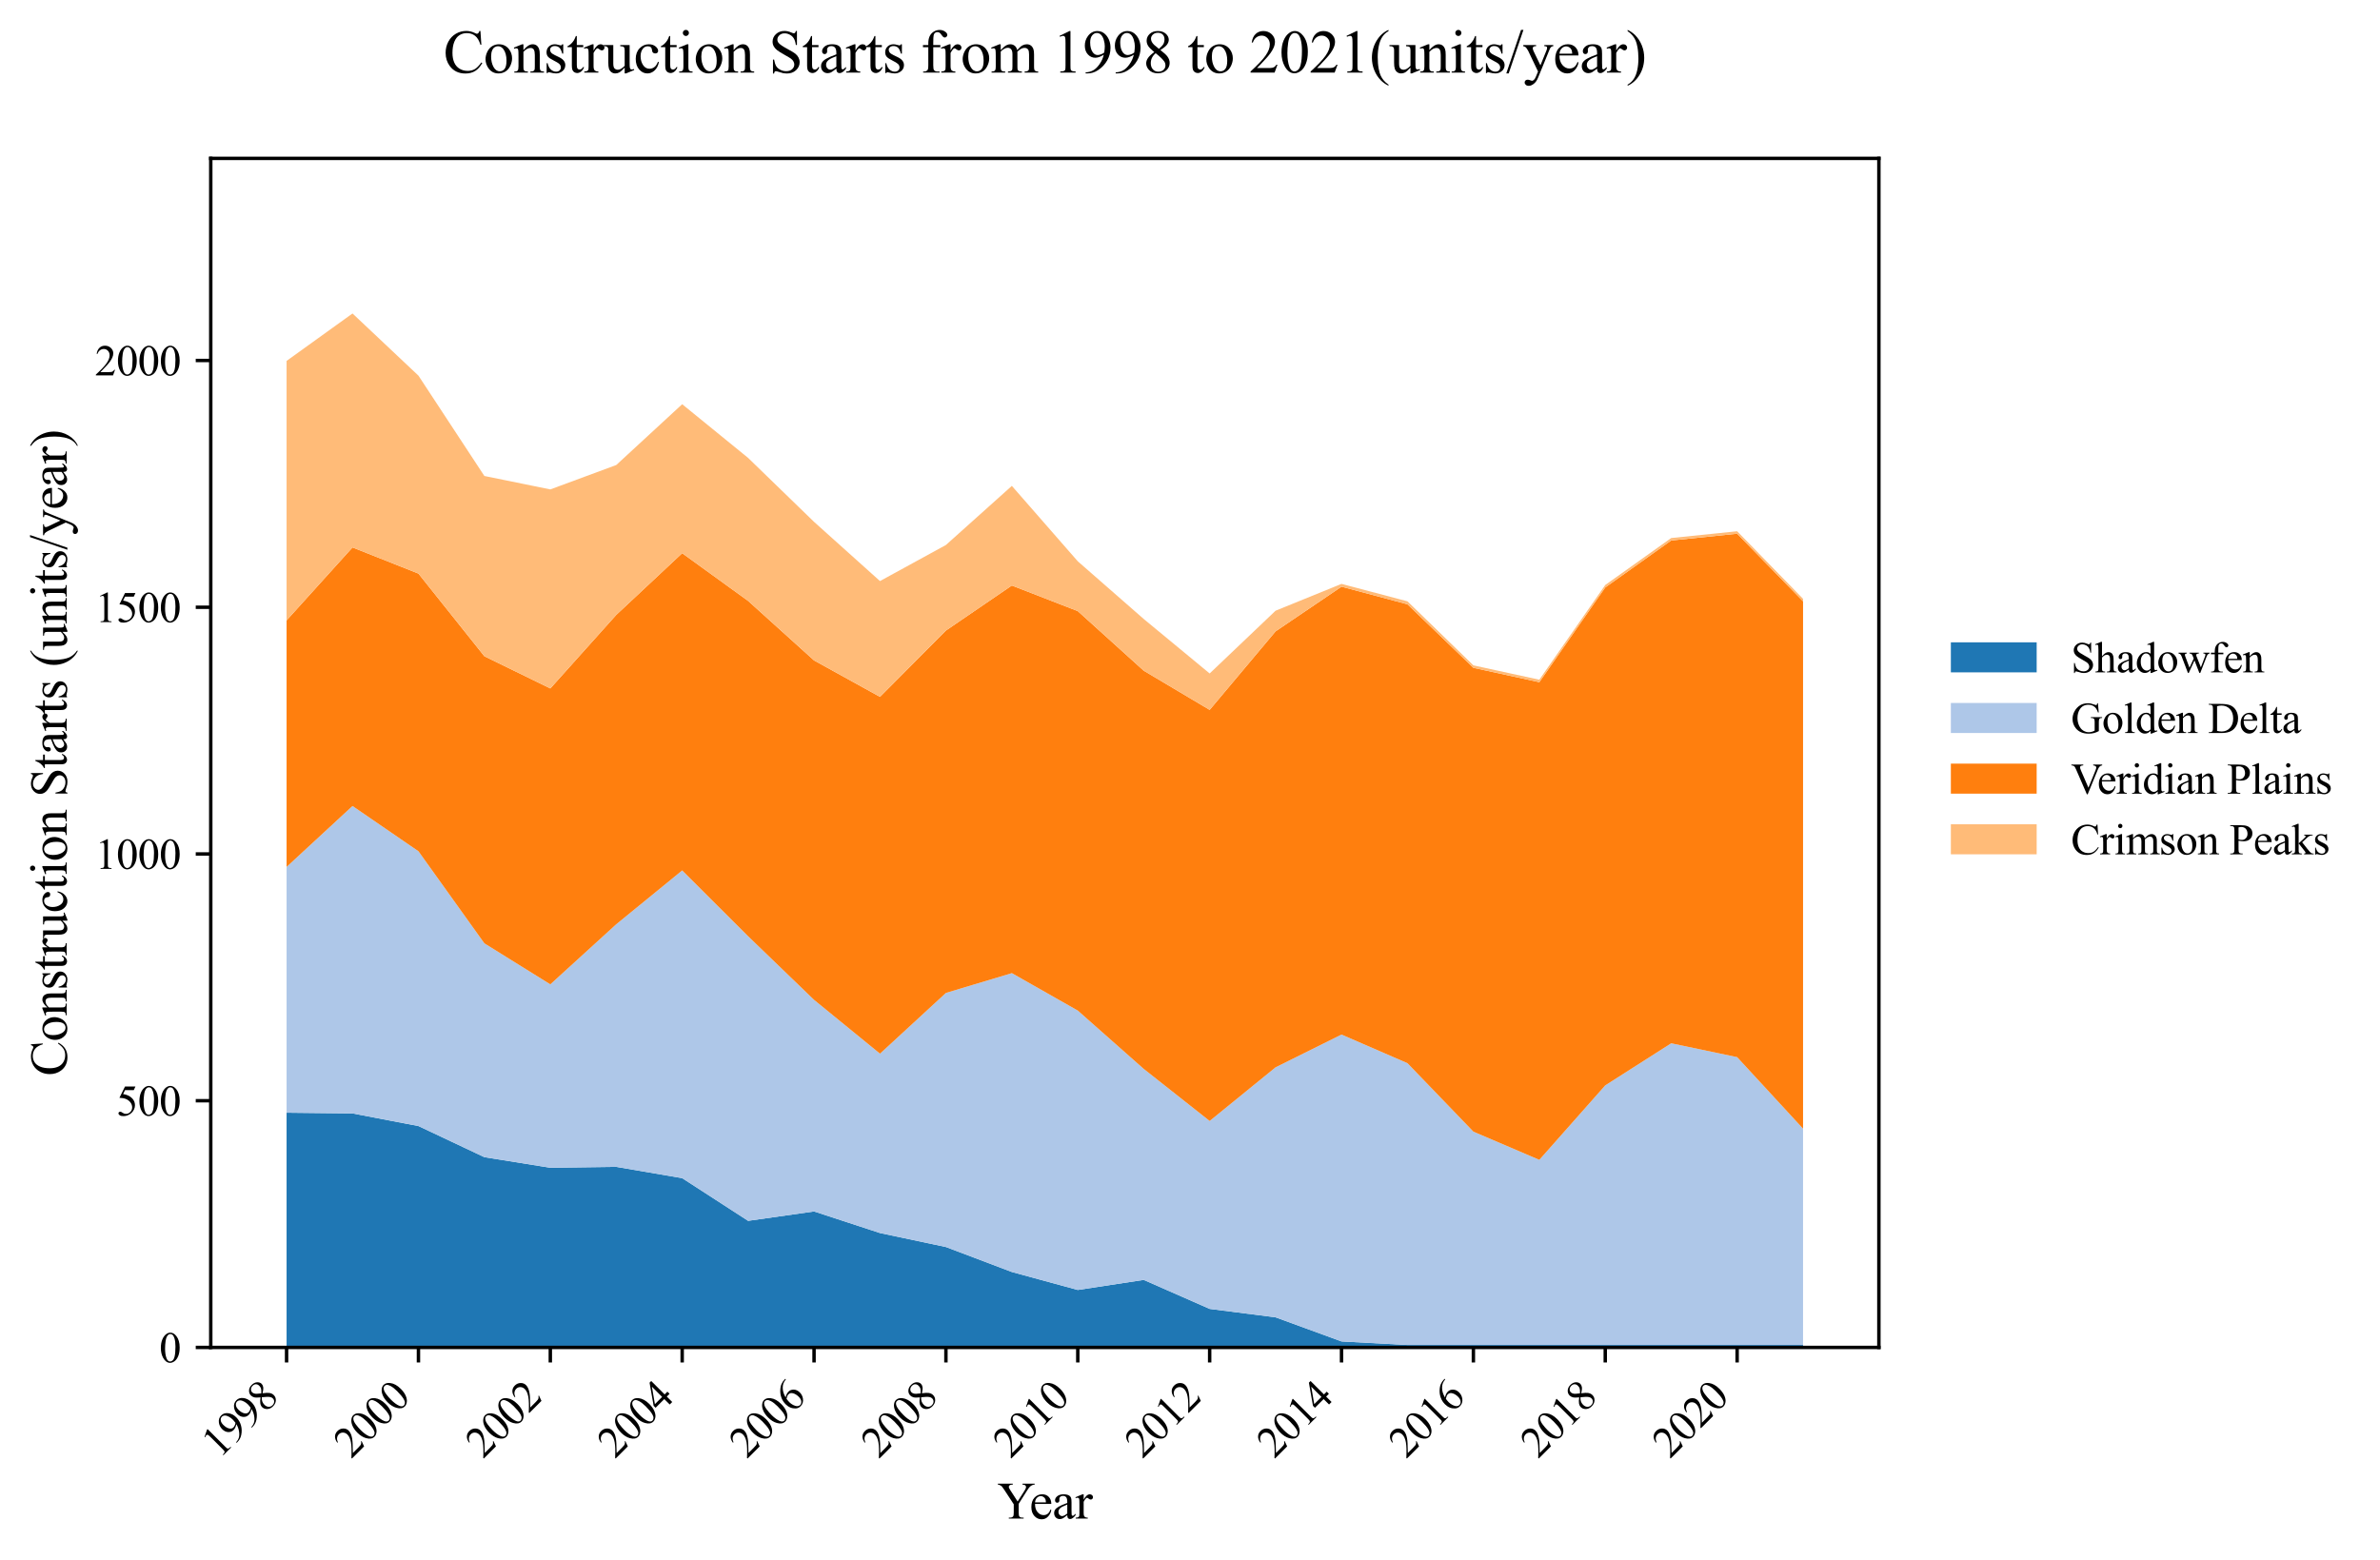 <?xml version="1.0" encoding="utf-8" standalone="no"?>
<!DOCTYPE svg PUBLIC "-//W3C//DTD SVG 1.1//EN"
  "http://www.w3.org/Graphics/SVG/1.1/DTD/svg11.dtd">
<svg xmlns:xlink="http://www.w3.org/1999/xlink" width="554.72pt" height="363.785pt" viewBox="0 0 554.72 363.785" xmlns="http://www.w3.org/2000/svg" version="1.1">
 <defs>
  <style type="text/css">*{stroke-linejoin: round; stroke-linecap: butt}</style>
 </defs>
 <g id="figure_1">
  <g id="patch_1">
   <path d="M 0 363.785 
L 554.72 363.785 
L 554.72 0 
L 0 0 
z
" style="fill: #ffffff"/>
  </g>
  <g id="axes_1">
   <g id="patch_2">
    <path d="M 49.122 314.121 
L 437.922 314.121 
L 437.922 36.921 
L 49.122 36.921 
z
" style="fill: #ffffff"/>
   </g>
   <g id="FillBetweenPolyCollection_1">
    <path d="M 66.795 259.397 
L 66.795 314.121 
L 82.162 314.121 
L 97.53 314.121 
L 112.897 314.121 
L 128.265 314.121 
L 143.633 314.121 
L 159 314.121 
L 174.368 314.121 
L 189.735 314.121 
L 205.103 314.121 
L 220.47 314.121 
L 235.838 314.121 
L 251.206 314.121 
L 266.573 314.121 
L 281.941 314.121 
L 297.308 314.121 
L 312.676 314.121 
L 328.044 314.121 
L 343.411 314.121 
L 358.779 314.121 
L 374.146 314.121 
L 389.514 314.121 
L 404.882 314.121 
L 420.249 314.121 
L 420.249 313.546 
L 420.249 313.546 
L 404.882 313.546 
L 389.514 313.546 
L 374.146 313.546 
L 358.779 313.546 
L 343.411 313.546 
L 328.044 313.546 
L 312.676 312.719 
L 297.308 307.101 
L 281.941 305.134 
L 266.573 298.375 
L 251.206 300.72 
L 235.838 296.529 
L 220.47 290.709 
L 205.103 287.448 
L 189.735 282.415 
L 174.368 284.604 
L 159 274.654 
L 143.633 272.023 
L 128.265 272.23 
L 112.897 269.765 
L 97.53 262.509 
L 82.162 259.566 
L 66.795 259.397 
z
" clip-path="url(#pb4bd5fefcd)" style="fill: #1f77b4"/>
   </g>
   <g id="FillBetweenPolyCollection_2">
    <path d="M 66.795 202.099 
L 66.795 259.397 
L 82.162 259.566 
L 97.53 262.509 
L 112.897 269.765 
L 128.265 272.23 
L 143.633 272.023 
L 159 274.654 
L 174.368 284.604 
L 189.735 282.415 
L 205.103 287.448 
L 220.47 290.709 
L 235.838 296.529 
L 251.206 300.72 
L 266.573 298.375 
L 281.941 305.134 
L 297.308 307.101 
L 312.676 312.719 
L 328.044 313.546 
L 343.411 313.546 
L 358.779 313.546 
L 374.146 313.546 
L 389.514 313.546 
L 404.882 313.546 
L 420.249 313.546 
L 420.249 263.118 
L 420.249 263.118 
L 404.882 246.445 
L 389.514 243.219 
L 374.146 253.027 
L 358.779 270.387 
L 343.411 263.814 
L 328.044 247.853 
L 312.676 241.182 
L 297.308 248.816 
L 281.941 261.323 
L 266.573 249.184 
L 251.206 235.589 
L 235.838 226.861 
L 220.47 231.479 
L 205.103 245.637 
L 189.735 233.092 
L 174.368 218.26 
L 159 202.923 
L 143.633 215.467 
L 128.265 229.475 
L 112.897 219.916 
L 97.53 198.447 
L 82.162 187.896 
L 66.795 202.099 
z
" clip-path="url(#pb4bd5fefcd)" style="fill: #aec7e8"/>
   </g>
   <g id="FillBetweenPolyCollection_3">
    <path d="M 66.795 144.628 
L 66.795 202.099 
L 82.162 187.896 
L 97.53 198.447 
L 112.897 219.916 
L 128.265 229.475 
L 143.633 215.467 
L 159 202.923 
L 174.368 218.26 
L 189.735 233.092 
L 205.103 245.637 
L 220.47 231.479 
L 235.838 226.861 
L 251.206 235.589 
L 266.573 249.184 
L 281.941 261.323 
L 297.308 248.816 
L 312.676 241.182 
L 328.044 247.853 
L 343.411 263.814 
L 358.779 270.387 
L 374.146 253.027 
L 389.514 243.219 
L 404.882 246.445 
L 420.249 263.118 
L 420.249 140.175 
L 420.249 140.175 
L 404.882 124.422 
L 389.514 126.003 
L 374.146 136.952 
L 358.779 159.035 
L 343.411 155.685 
L 328.044 140.88 
L 312.676 136.766 
L 297.308 147.18 
L 281.941 165.49 
L 266.573 156.351 
L 251.206 142.465 
L 235.838 136.493 
L 220.47 146.994 
L 205.103 162.45 
L 189.735 153.959 
L 174.368 140.086 
L 159 128.965 
L 143.633 143.346 
L 128.265 160.492 
L 112.897 152.987 
L 97.53 133.717 
L 82.162 127.617 
L 66.795 144.628 
z
" clip-path="url(#pb4bd5fefcd)" style="fill: #ff7f0e"/>
   </g>
   <g id="FillBetweenPolyCollection_4">
    <path d="M 66.795 84.136 
L 66.795 144.628 
L 82.162 127.617 
L 97.53 133.717 
L 112.897 152.987 
L 128.265 160.492 
L 143.633 143.346 
L 159 128.965 
L 174.368 140.086 
L 189.735 153.959 
L 205.103 162.45 
L 220.47 146.994 
L 235.838 136.493 
L 251.206 142.465 
L 266.573 156.351 
L 281.941 165.49 
L 297.308 147.18 
L 312.676 136.766 
L 328.044 140.88 
L 343.411 155.685 
L 358.779 159.035 
L 374.146 136.952 
L 389.514 126.003 
L 404.882 124.422 
L 420.249 140.175 
L 420.249 139.6 
L 420.249 139.6 
L 404.882 123.847 
L 389.514 125.428 
L 374.146 136.377 
L 358.779 158.459 
L 343.411 155.109 
L 328.044 140.182 
L 312.676 136.117 
L 297.308 142.369 
L 281.941 157.001 
L 266.573 144.298 
L 251.206 130.855 
L 235.838 113.271 
L 220.47 127.051 
L 205.103 135.461 
L 189.735 121.659 
L 174.368 106.749 
L 159 94.232 
L 143.633 108.408 
L 128.265 114.095 
L 112.897 110.963 
L 97.53 87.572 
L 82.162 73.078 
L 66.795 84.136 
z
" clip-path="url(#pb4bd5fefcd)" style="fill: #ffbb78"/>
   </g>
   <g id="matplotlib.axis_1">
    <g id="xtick_1">
     <g id="line2d_1">
      <defs>
       <path id="mf87fb63065" d="M 0 0 
L 0 3.5 
" style="stroke: #000000; stroke-width: 0.8"/>
      </defs>
      <g>
       <use xlink:href="#mf87fb63065" x="66.795" y="314.121" style="stroke: #000000; stroke-width: 0.8"/>
      </g>
     </g>
     <g id="text_1">
      <!-- 1998 -->
      <g transform="translate(51.14 340.173) rotate(-45) scale(0.1 -0.1)">
       <defs>
        <path id="TimesNewRomanPSMT-31" d="M 750 3822 
L 1781 4325 
L 1884 4325 
L 1884 747 
Q 1884 391 1914 303 
Q 1944 216 2037 169 
Q 2131 122 2419 116 
L 2419 0 
L 825 0 
L 825 116 
Q 1125 122 1212 167 
Q 1300 213 1334 289 
Q 1369 366 1369 747 
L 1369 3034 
Q 1369 3497 1338 3628 
Q 1316 3728 1258 3775 
Q 1200 3822 1119 3822 
Q 1003 3822 797 3725 
L 750 3822 
z
" transform="scale(0.016)"/>
        <path id="TimesNewRomanPSMT-39" d="M 338 -88 
L 338 28 
Q 744 34 1094 217 
Q 1444 400 1770 856 
Q 2097 1313 2225 1859 
Q 1734 1544 1338 1544 
Q 891 1544 572 1889 
Q 253 2234 253 2806 
Q 253 3363 572 3797 
Q 956 4325 1575 4325 
Q 2097 4325 2469 3894 
Q 2925 3359 2925 2575 
Q 2925 1869 2578 1258 
Q 2231 647 1613 244 
Q 1109 -88 516 -88 
L 338 -88 
z
M 2275 2091 
Q 2331 2497 2331 2741 
Q 2331 3044 2228 3395 
Q 2125 3747 1936 3934 
Q 1747 4122 1506 4122 
Q 1228 4122 1018 3872 
Q 809 3622 809 3128 
Q 809 2469 1088 2097 
Q 1291 1828 1588 1828 
Q 1731 1828 1928 1897 
Q 2125 1966 2275 2091 
z
" transform="scale(0.016)"/>
        <path id="TimesNewRomanPSMT-38" d="M 1228 2134 
Q 725 2547 579 2797 
Q 434 3047 434 3316 
Q 434 3728 753 4026 
Q 1072 4325 1600 4325 
Q 2113 4325 2425 4047 
Q 2738 3769 2738 3413 
Q 2738 3175 2569 2928 
Q 2400 2681 1866 2347 
Q 2416 1922 2594 1678 
Q 2831 1359 2831 1006 
Q 2831 559 2490 242 
Q 2150 -75 1597 -75 
Q 994 -75 656 303 
Q 388 606 388 966 
Q 388 1247 577 1523 
Q 766 1800 1228 2134 
z
M 1719 2469 
Q 2094 2806 2194 3001 
Q 2294 3197 2294 3444 
Q 2294 3772 2109 3958 
Q 1925 4144 1606 4144 
Q 1288 4144 1088 3959 
Q 888 3775 888 3528 
Q 888 3366 970 3203 
Q 1053 3041 1206 2894 
L 1719 2469 
z
M 1375 2016 
Q 1116 1797 991 1539 
Q 866 1281 866 981 
Q 866 578 1086 336 
Q 1306 94 1647 94 
Q 1984 94 2187 284 
Q 2391 475 2391 747 
Q 2391 972 2272 1150 
Q 2050 1481 1375 2016 
z
" transform="scale(0.016)"/>
       </defs>
       <use xlink:href="#TimesNewRomanPSMT-31"/>
       <use xlink:href="#TimesNewRomanPSMT-39" transform="translate(50 0)"/>
       <use xlink:href="#TimesNewRomanPSMT-39" transform="translate(100 0)"/>
       <use xlink:href="#TimesNewRomanPSMT-38" transform="translate(150 0)"/>
      </g>
     </g>
    </g>
    <g id="xtick_2">
     <g id="line2d_2">
      <g>
       <use xlink:href="#mf87fb63065" x="97.53" y="314.121" style="stroke: #000000; stroke-width: 0.8"/>
      </g>
     </g>
     <g id="text_2">
      <!-- 2000 -->
      <g transform="translate(81.875 340.173) rotate(-45) scale(0.1 -0.1)">
       <defs>
        <path id="TimesNewRomanPSMT-32" d="M 2934 816 
L 2638 0 
L 138 0 
L 138 116 
Q 1241 1122 1691 1759 
Q 2141 2397 2141 2925 
Q 2141 3328 1894 3587 
Q 1647 3847 1303 3847 
Q 991 3847 742 3664 
Q 494 3481 375 3128 
L 259 3128 
Q 338 3706 661 4015 
Q 984 4325 1469 4325 
Q 1984 4325 2329 3994 
Q 2675 3663 2675 3213 
Q 2675 2891 2525 2569 
Q 2294 2063 1775 1497 
Q 997 647 803 472 
L 1909 472 
Q 2247 472 2383 497 
Q 2519 522 2628 598 
Q 2738 675 2819 816 
L 2934 816 
z
" transform="scale(0.016)"/>
        <path id="TimesNewRomanPSMT-30" d="M 231 2094 
Q 231 2819 450 3342 
Q 669 3866 1031 4122 
Q 1313 4325 1613 4325 
Q 2100 4325 2488 3828 
Q 2972 3213 2972 2159 
Q 2972 1422 2759 906 
Q 2547 391 2217 158 
Q 1888 -75 1581 -75 
Q 975 -75 572 641 
Q 231 1244 231 2094 
z
M 844 2016 
Q 844 1141 1059 588 
Q 1238 122 1591 122 
Q 1759 122 1940 273 
Q 2122 425 2216 781 
Q 2359 1319 2359 2297 
Q 2359 3022 2209 3506 
Q 2097 3866 1919 4016 
Q 1791 4119 1609 4119 
Q 1397 4119 1231 3928 
Q 1006 3669 925 3112 
Q 844 2556 844 2016 
z
" transform="scale(0.016)"/>
       </defs>
       <use xlink:href="#TimesNewRomanPSMT-32"/>
       <use xlink:href="#TimesNewRomanPSMT-30" transform="translate(50 0)"/>
       <use xlink:href="#TimesNewRomanPSMT-30" transform="translate(100 0)"/>
       <use xlink:href="#TimesNewRomanPSMT-30" transform="translate(150 0)"/>
      </g>
     </g>
    </g>
    <g id="xtick_3">
     <g id="line2d_3">
      <g>
       <use xlink:href="#mf87fb63065" x="128.265" y="314.121" style="stroke: #000000; stroke-width: 0.8"/>
      </g>
     </g>
     <g id="text_3">
      <!-- 2002 -->
      <g transform="translate(112.61 340.173) rotate(-45) scale(0.1 -0.1)">
       <use xlink:href="#TimesNewRomanPSMT-32"/>
       <use xlink:href="#TimesNewRomanPSMT-30" transform="translate(50 0)"/>
       <use xlink:href="#TimesNewRomanPSMT-30" transform="translate(100 0)"/>
       <use xlink:href="#TimesNewRomanPSMT-32" transform="translate(150 0)"/>
      </g>
     </g>
    </g>
    <g id="xtick_4">
     <g id="line2d_4">
      <g>
       <use xlink:href="#mf87fb63065" x="159" y="314.121" style="stroke: #000000; stroke-width: 0.8"/>
      </g>
     </g>
     <g id="text_4">
      <!-- 2004 -->
      <g transform="translate(143.345 340.173) rotate(-45) scale(0.1 -0.1)">
       <defs>
        <path id="TimesNewRomanPSMT-34" d="M 2978 1563 
L 2978 1119 
L 2409 1119 
L 2409 0 
L 1894 0 
L 1894 1119 
L 100 1119 
L 100 1519 
L 2066 4325 
L 2409 4325 
L 2409 1563 
L 2978 1563 
z
M 1894 1563 
L 1894 3666 
L 406 1563 
L 1894 1563 
z
" transform="scale(0.016)"/>
       </defs>
       <use xlink:href="#TimesNewRomanPSMT-32"/>
       <use xlink:href="#TimesNewRomanPSMT-30" transform="translate(50 0)"/>
       <use xlink:href="#TimesNewRomanPSMT-30" transform="translate(100 0)"/>
       <use xlink:href="#TimesNewRomanPSMT-34" transform="translate(150 0)"/>
      </g>
     </g>
    </g>
    <g id="xtick_5">
     <g id="line2d_5">
      <g>
       <use xlink:href="#mf87fb63065" x="189.735" y="314.121" style="stroke: #000000; stroke-width: 0.8"/>
      </g>
     </g>
     <g id="text_5">
      <!-- 2006 -->
      <g transform="translate(174.081 340.173) rotate(-45) scale(0.1 -0.1)">
       <defs>
        <path id="TimesNewRomanPSMT-36" d="M 2869 4325 
L 2869 4209 
Q 2456 4169 2195 4045 
Q 1934 3922 1679 3669 
Q 1425 3416 1258 3105 
Q 1091 2794 978 2366 
Q 1428 2675 1881 2675 
Q 2316 2675 2634 2325 
Q 2953 1975 2953 1425 
Q 2953 894 2631 456 
Q 2244 -75 1606 -75 
Q 1172 -75 869 213 
Q 275 772 275 1663 
Q 275 2231 503 2743 
Q 731 3256 1154 3653 
Q 1578 4050 1965 4187 
Q 2353 4325 2688 4325 
L 2869 4325 
z
M 925 2138 
Q 869 1716 869 1456 
Q 869 1156 980 804 
Q 1091 453 1309 247 
Q 1469 100 1697 100 
Q 1969 100 2183 356 
Q 2397 613 2397 1088 
Q 2397 1622 2184 2012 
Q 1972 2403 1581 2403 
Q 1463 2403 1327 2353 
Q 1191 2303 925 2138 
z
" transform="scale(0.016)"/>
       </defs>
       <use xlink:href="#TimesNewRomanPSMT-32"/>
       <use xlink:href="#TimesNewRomanPSMT-30" transform="translate(50 0)"/>
       <use xlink:href="#TimesNewRomanPSMT-30" transform="translate(100 0)"/>
       <use xlink:href="#TimesNewRomanPSMT-36" transform="translate(150 0)"/>
      </g>
     </g>
    </g>
    <g id="xtick_6">
     <g id="line2d_6">
      <g>
       <use xlink:href="#mf87fb63065" x="220.47" y="314.121" style="stroke: #000000; stroke-width: 0.8"/>
      </g>
     </g>
     <g id="text_6">
      <!-- 2008 -->
      <g transform="translate(204.816 340.173) rotate(-45) scale(0.1 -0.1)">
       <use xlink:href="#TimesNewRomanPSMT-32"/>
       <use xlink:href="#TimesNewRomanPSMT-30" transform="translate(50 0)"/>
       <use xlink:href="#TimesNewRomanPSMT-30" transform="translate(100 0)"/>
       <use xlink:href="#TimesNewRomanPSMT-38" transform="translate(150 0)"/>
      </g>
     </g>
    </g>
    <g id="xtick_7">
     <g id="line2d_7">
      <g>
       <use xlink:href="#mf87fb63065" x="251.206" y="314.121" style="stroke: #000000; stroke-width: 0.8"/>
      </g>
     </g>
     <g id="text_7">
      <!-- 2010 -->
      <g transform="translate(235.551 340.173) rotate(-45) scale(0.1 -0.1)">
       <use xlink:href="#TimesNewRomanPSMT-32"/>
       <use xlink:href="#TimesNewRomanPSMT-30" transform="translate(50 0)"/>
       <use xlink:href="#TimesNewRomanPSMT-31" transform="translate(100 0)"/>
       <use xlink:href="#TimesNewRomanPSMT-30" transform="translate(150 0)"/>
      </g>
     </g>
    </g>
    <g id="xtick_8">
     <g id="line2d_8">
      <g>
       <use xlink:href="#mf87fb63065" x="281.941" y="314.121" style="stroke: #000000; stroke-width: 0.8"/>
      </g>
     </g>
     <g id="text_8">
      <!-- 2012 -->
      <g transform="translate(266.286 340.173) rotate(-45) scale(0.1 -0.1)">
       <use xlink:href="#TimesNewRomanPSMT-32"/>
       <use xlink:href="#TimesNewRomanPSMT-30" transform="translate(50 0)"/>
       <use xlink:href="#TimesNewRomanPSMT-31" transform="translate(100 0)"/>
       <use xlink:href="#TimesNewRomanPSMT-32" transform="translate(150 0)"/>
      </g>
     </g>
    </g>
    <g id="xtick_9">
     <g id="line2d_9">
      <g>
       <use xlink:href="#mf87fb63065" x="312.676" y="314.121" style="stroke: #000000; stroke-width: 0.8"/>
      </g>
     </g>
     <g id="text_9">
      <!-- 2014 -->
      <g transform="translate(297.021 340.173) rotate(-45) scale(0.1 -0.1)">
       <use xlink:href="#TimesNewRomanPSMT-32"/>
       <use xlink:href="#TimesNewRomanPSMT-30" transform="translate(50 0)"/>
       <use xlink:href="#TimesNewRomanPSMT-31" transform="translate(100 0)"/>
       <use xlink:href="#TimesNewRomanPSMT-34" transform="translate(150 0)"/>
      </g>
     </g>
    </g>
    <g id="xtick_10">
     <g id="line2d_10">
      <g>
       <use xlink:href="#mf87fb63065" x="343.411" y="314.121" style="stroke: #000000; stroke-width: 0.8"/>
      </g>
     </g>
     <g id="text_10">
      <!-- 2016 -->
      <g transform="translate(327.757 340.173) rotate(-45) scale(0.1 -0.1)">
       <use xlink:href="#TimesNewRomanPSMT-32"/>
       <use xlink:href="#TimesNewRomanPSMT-30" transform="translate(50 0)"/>
       <use xlink:href="#TimesNewRomanPSMT-31" transform="translate(100 0)"/>
       <use xlink:href="#TimesNewRomanPSMT-36" transform="translate(150 0)"/>
      </g>
     </g>
    </g>
    <g id="xtick_11">
     <g id="line2d_11">
      <g>
       <use xlink:href="#mf87fb63065" x="374.146" y="314.121" style="stroke: #000000; stroke-width: 0.8"/>
      </g>
     </g>
     <g id="text_11">
      <!-- 2018 -->
      <g transform="translate(358.492 340.173) rotate(-45) scale(0.1 -0.1)">
       <use xlink:href="#TimesNewRomanPSMT-32"/>
       <use xlink:href="#TimesNewRomanPSMT-30" transform="translate(50 0)"/>
       <use xlink:href="#TimesNewRomanPSMT-31" transform="translate(100 0)"/>
       <use xlink:href="#TimesNewRomanPSMT-38" transform="translate(150 0)"/>
      </g>
     </g>
    </g>
    <g id="xtick_12">
     <g id="line2d_12">
      <g>
       <use xlink:href="#mf87fb63065" x="404.882" y="314.121" style="stroke: #000000; stroke-width: 0.8"/>
      </g>
     </g>
     <g id="text_12">
      <!-- 2020 -->
      <g transform="translate(389.227 340.173) rotate(-45) scale(0.1 -0.1)">
       <use xlink:href="#TimesNewRomanPSMT-32"/>
       <use xlink:href="#TimesNewRomanPSMT-30" transform="translate(50 0)"/>
       <use xlink:href="#TimesNewRomanPSMT-32" transform="translate(100 0)"/>
       <use xlink:href="#TimesNewRomanPSMT-30" transform="translate(150 0)"/>
      </g>
     </g>
    </g>
    <g id="text_13">
     <!-- Year -->
     <g transform="translate(232.464 354.018) scale(0.12 -0.12)">
      <defs>
       <path id="TimesNewRomanPSMT-59" d="M 3050 4238 
L 4528 4238 
L 4528 4122 
L 4447 4122 
Q 4366 4122 4209 4050 
Q 4053 3978 3925 3843 
Q 3797 3709 3609 3406 
L 2588 1797 
L 2588 734 
Q 2588 344 2675 247 
Q 2794 116 3050 116 
L 3188 116 
L 3188 0 
L 1388 0 
L 1388 116 
L 1538 116 
Q 1806 116 1919 278 
Q 1988 378 1988 734 
L 1988 1738 
L 825 3513 
Q 619 3825 545 3903 
Q 472 3981 241 4091 
Q 178 4122 59 4122 
L 59 4238 
L 1872 4238 
L 1872 4122 
L 1778 4122 
Q 1631 4122 1507 4053 
Q 1384 3984 1384 3847 
Q 1384 3734 1575 3441 
L 2459 2075 
L 3291 3381 
Q 3478 3675 3478 3819 
Q 3478 3906 3433 3975 
Q 3388 4044 3303 4083 
Q 3219 4122 3050 4122 
L 3050 4238 
z
" transform="scale(0.016)"/>
       <path id="TimesNewRomanPSMT-65" d="M 681 1784 
Q 678 1147 991 784 
Q 1303 422 1725 422 
Q 2006 422 2214 576 
Q 2422 731 2563 1106 
L 2659 1044 
Q 2594 616 2278 264 
Q 1963 -88 1488 -88 
Q 972 -88 605 314 
Q 238 716 238 1394 
Q 238 2128 614 2539 
Q 991 2950 1559 2950 
Q 2041 2950 2350 2633 
Q 2659 2316 2659 1784 
L 681 1784 
z
M 681 1966 
L 2006 1966 
Q 1991 2241 1941 2353 
Q 1863 2528 1708 2628 
Q 1553 2728 1384 2728 
Q 1125 2728 920 2526 
Q 716 2325 681 1966 
z
" transform="scale(0.016)"/>
       <path id="TimesNewRomanPSMT-61" d="M 1822 413 
Q 1381 72 1269 19 
Q 1100 -59 909 -59 
Q 613 -59 420 144 
Q 228 347 228 678 
Q 228 888 322 1041 
Q 450 1253 767 1440 
Q 1084 1628 1822 1897 
L 1822 2009 
Q 1822 2438 1686 2597 
Q 1550 2756 1291 2756 
Q 1094 2756 978 2650 
Q 859 2544 859 2406 
L 866 2225 
Q 866 2081 792 2003 
Q 719 1925 600 1925 
Q 484 1925 411 2006 
Q 338 2088 338 2228 
Q 338 2497 613 2722 
Q 888 2947 1384 2947 
Q 1766 2947 2009 2819 
Q 2194 2722 2281 2516 
Q 2338 2381 2338 1966 
L 2338 994 
Q 2338 584 2353 492 
Q 2369 400 2405 369 
Q 2441 338 2488 338 
Q 2538 338 2575 359 
Q 2641 400 2828 588 
L 2828 413 
Q 2478 -56 2159 -56 
Q 2006 -56 1915 50 
Q 1825 156 1822 413 
z
M 1822 616 
L 1822 1706 
Q 1350 1519 1213 1441 
Q 966 1303 859 1153 
Q 753 1003 753 825 
Q 753 600 887 451 
Q 1022 303 1197 303 
Q 1434 303 1822 616 
z
" transform="scale(0.016)"/>
       <path id="TimesNewRomanPSMT-72" d="M 1038 2947 
L 1038 2303 
Q 1397 2947 1775 2947 
Q 1947 2947 2059 2842 
Q 2172 2738 2172 2600 
Q 2172 2478 2090 2393 
Q 2009 2309 1897 2309 
Q 1788 2309 1652 2417 
Q 1516 2525 1450 2525 
Q 1394 2525 1328 2463 
Q 1188 2334 1038 2041 
L 1038 669 
Q 1038 431 1097 309 
Q 1138 225 1241 169 
Q 1344 113 1538 113 
L 1538 0 
L 72 0 
L 72 113 
Q 291 113 397 181 
Q 475 231 506 341 
Q 522 394 522 644 
L 522 1753 
Q 522 2253 501 2348 
Q 481 2444 426 2487 
Q 372 2531 291 2531 
Q 194 2531 72 2484 
L 41 2597 
L 906 2947 
L 1038 2947 
z
" transform="scale(0.016)"/>
      </defs>
      <use xlink:href="#TimesNewRomanPSMT-59"/>
      <use xlink:href="#TimesNewRomanPSMT-65" transform="translate(62.217 0)"/>
      <use xlink:href="#TimesNewRomanPSMT-61" transform="translate(106.602 0)"/>
      <use xlink:href="#TimesNewRomanPSMT-72" transform="translate(150.986 0)"/>
     </g>
    </g>
   </g>
   <g id="matplotlib.axis_2">
    <g id="ytick_1">
     <g id="line2d_13">
      <defs>
       <path id="m056cb4f18b" d="M 0 0 
L -3.5 0 
" style="stroke: #000000; stroke-width: 0.8"/>
      </defs>
      <g>
       <use xlink:href="#m056cb4f18b" x="49.122" y="314.121" style="stroke: #000000; stroke-width: 0.8"/>
      </g>
     </g>
     <g id="text_14">
      <!-- 0 -->
      <g transform="translate(37.122 317.593) scale(0.1 -0.1)">
       <use xlink:href="#TimesNewRomanPSMT-30"/>
      </g>
     </g>
    </g>
    <g id="ytick_2">
     <g id="line2d_14">
      <g>
       <use xlink:href="#m056cb4f18b" x="49.122" y="256.6" style="stroke: #000000; stroke-width: 0.8"/>
      </g>
     </g>
     <g id="text_15">
      <!-- 500 -->
      <g transform="translate(27.122 260.072) scale(0.1 -0.1)">
       <defs>
        <path id="TimesNewRomanPSMT-35" d="M 2778 4238 
L 2534 3706 
L 1259 3706 
L 981 3138 
Q 1809 3016 2294 2522 
Q 2709 2097 2709 1522 
Q 2709 1188 2573 903 
Q 2438 619 2231 419 
Q 2025 219 1772 97 
Q 1413 -75 1034 -75 
Q 653 -75 479 54 
Q 306 184 306 341 
Q 306 428 378 495 
Q 450 563 559 563 
Q 641 563 702 538 
Q 763 513 909 409 
Q 1144 247 1384 247 
Q 1750 247 2026 523 
Q 2303 800 2303 1197 
Q 2303 1581 2056 1914 
Q 1809 2247 1375 2428 
Q 1034 2569 447 2591 
L 1259 4238 
L 2778 4238 
z
" transform="scale(0.016)"/>
       </defs>
       <use xlink:href="#TimesNewRomanPSMT-35"/>
       <use xlink:href="#TimesNewRomanPSMT-30" transform="translate(50 0)"/>
       <use xlink:href="#TimesNewRomanPSMT-30" transform="translate(100 0)"/>
      </g>
     </g>
    </g>
    <g id="ytick_3">
     <g id="line2d_15">
      <g>
       <use xlink:href="#m056cb4f18b" x="49.122" y="199.08" style="stroke: #000000; stroke-width: 0.8"/>
      </g>
     </g>
     <g id="text_16">
      <!-- 1000 -->
      <g transform="translate(22.122 202.551) scale(0.1 -0.1)">
       <use xlink:href="#TimesNewRomanPSMT-31"/>
       <use xlink:href="#TimesNewRomanPSMT-30" transform="translate(50 0)"/>
       <use xlink:href="#TimesNewRomanPSMT-30" transform="translate(100 0)"/>
       <use xlink:href="#TimesNewRomanPSMT-30" transform="translate(150 0)"/>
      </g>
     </g>
    </g>
    <g id="ytick_4">
     <g id="line2d_16">
      <g>
       <use xlink:href="#m056cb4f18b" x="49.122" y="141.559" style="stroke: #000000; stroke-width: 0.8"/>
      </g>
     </g>
     <g id="text_17">
      <!-- 1500 -->
      <g transform="translate(22.122 145.031) scale(0.1 -0.1)">
       <use xlink:href="#TimesNewRomanPSMT-31"/>
       <use xlink:href="#TimesNewRomanPSMT-35" transform="translate(50 0)"/>
       <use xlink:href="#TimesNewRomanPSMT-30" transform="translate(100 0)"/>
       <use xlink:href="#TimesNewRomanPSMT-30" transform="translate(150 0)"/>
      </g>
     </g>
    </g>
    <g id="ytick_5">
     <g id="line2d_17">
      <g>
       <use xlink:href="#m056cb4f18b" x="49.122" y="84.038" style="stroke: #000000; stroke-width: 0.8"/>
      </g>
     </g>
     <g id="text_18">
      <!-- 2000 -->
      <g transform="translate(22.122 87.51) scale(0.1 -0.1)">
       <use xlink:href="#TimesNewRomanPSMT-32"/>
       <use xlink:href="#TimesNewRomanPSMT-30" transform="translate(50 0)"/>
       <use xlink:href="#TimesNewRomanPSMT-30" transform="translate(100 0)"/>
       <use xlink:href="#TimesNewRomanPSMT-30" transform="translate(150 0)"/>
      </g>
     </g>
    </g>
    <g id="text_19">
     <!-- Construction Starts (units/year) -->
     <g transform="translate(15.533 250.844) rotate(-90) scale(0.12 -0.12)">
      <defs>
       <path id="TimesNewRomanPSMT-43" d="M 3853 4334 
L 3950 2894 
L 3853 2894 
Q 3659 3541 3300 3825 
Q 2941 4109 2438 4109 
Q 2016 4109 1675 3895 
Q 1334 3681 1139 3212 
Q 944 2744 944 2047 
Q 944 1472 1128 1050 
Q 1313 628 1683 403 
Q 2053 178 2528 178 
Q 2941 178 3256 354 
Q 3572 531 3950 1056 
L 4047 994 
Q 3728 428 3303 165 
Q 2878 -97 2294 -97 
Q 1241 -97 663 684 
Q 231 1266 231 2053 
Q 231 2688 515 3219 
Q 800 3750 1298 4042 
Q 1797 4334 2388 4334 
Q 2847 4334 3294 4109 
Q 3425 4041 3481 4041 
Q 3566 4041 3628 4100 
Q 3709 4184 3744 4334 
L 3853 4334 
z
" transform="scale(0.016)"/>
       <path id="TimesNewRomanPSMT-6f" d="M 1600 2947 
Q 2250 2947 2644 2453 
Q 2978 2031 2978 1484 
Q 2978 1100 2793 706 
Q 2609 313 2286 112 
Q 1963 -88 1566 -88 
Q 919 -88 538 428 
Q 216 863 216 1403 
Q 216 1797 411 2186 
Q 606 2575 925 2761 
Q 1244 2947 1600 2947 
z
M 1503 2744 
Q 1338 2744 1170 2645 
Q 1003 2547 900 2300 
Q 797 2053 797 1666 
Q 797 1041 1045 587 
Q 1294 134 1700 134 
Q 2003 134 2200 384 
Q 2397 634 2397 1244 
Q 2397 2006 2069 2444 
Q 1847 2744 1503 2744 
z
" transform="scale(0.016)"/>
       <path id="TimesNewRomanPSMT-6e" d="M 1034 2341 
Q 1538 2947 1994 2947 
Q 2228 2947 2397 2830 
Q 2566 2713 2666 2444 
Q 2734 2256 2734 1869 
L 2734 647 
Q 2734 375 2778 278 
Q 2813 200 2889 156 
Q 2966 113 3172 113 
L 3172 0 
L 1756 0 
L 1756 113 
L 1816 113 
Q 2016 113 2095 173 
Q 2175 234 2206 353 
Q 2219 400 2219 647 
L 2219 1819 
Q 2219 2209 2117 2386 
Q 2016 2563 1775 2563 
Q 1403 2563 1034 2156 
L 1034 647 
Q 1034 356 1069 288 
Q 1113 197 1189 155 
Q 1266 113 1500 113 
L 1500 0 
L 84 0 
L 84 113 
L 147 113 
Q 366 113 442 223 
Q 519 334 519 647 
L 519 1709 
Q 519 2225 495 2337 
Q 472 2450 423 2490 
Q 375 2531 294 2531 
Q 206 2531 84 2484 
L 38 2597 
L 900 2947 
L 1034 2947 
L 1034 2341 
z
" transform="scale(0.016)"/>
       <path id="TimesNewRomanPSMT-73" d="M 2050 2947 
L 2050 1972 
L 1947 1972 
Q 1828 2431 1642 2597 
Q 1456 2763 1169 2763 
Q 950 2763 815 2647 
Q 681 2531 681 2391 
Q 681 2216 781 2091 
Q 878 1963 1175 1819 
L 1631 1597 
Q 2266 1288 2266 781 
Q 2266 391 1970 151 
Q 1675 -88 1309 -88 
Q 1047 -88 709 6 
Q 606 38 541 38 
Q 469 38 428 -44 
L 325 -44 
L 325 978 
L 428 978 
Q 516 541 762 319 
Q 1009 97 1316 97 
Q 1531 97 1667 223 
Q 1803 350 1803 528 
Q 1803 744 1651 891 
Q 1500 1038 1047 1263 
Q 594 1488 453 1669 
Q 313 1847 313 2119 
Q 313 2472 555 2709 
Q 797 2947 1181 2947 
Q 1350 2947 1591 2875 
Q 1750 2828 1803 2828 
Q 1853 2828 1881 2850 
Q 1909 2872 1947 2947 
L 2050 2947 
z
" transform="scale(0.016)"/>
       <path id="TimesNewRomanPSMT-74" d="M 1031 3803 
L 1031 2863 
L 1700 2863 
L 1700 2644 
L 1031 2644 
L 1031 788 
Q 1031 509 1111 412 
Q 1191 316 1316 316 
Q 1419 316 1516 380 
Q 1613 444 1666 569 
L 1788 569 
Q 1678 263 1478 108 
Q 1278 -47 1066 -47 
Q 922 -47 784 33 
Q 647 113 581 261 
Q 516 409 516 719 
L 516 2644 
L 63 2644 
L 63 2747 
Q 234 2816 414 2980 
Q 594 3144 734 3369 
Q 806 3488 934 3803 
L 1031 3803 
z
" transform="scale(0.016)"/>
       <path id="TimesNewRomanPSMT-75" d="M 2709 2863 
L 2709 1128 
Q 2709 631 2732 520 
Q 2756 409 2807 365 
Q 2859 322 2928 322 
Q 3025 322 3147 375 
L 3191 266 
L 2334 -88 
L 2194 -88 
L 2194 519 
Q 1825 119 1631 15 
Q 1438 -88 1222 -88 
Q 981 -88 804 51 
Q 628 191 559 409 
Q 491 628 491 1028 
L 491 2306 
Q 491 2509 447 2587 
Q 403 2666 317 2708 
Q 231 2750 6 2747 
L 6 2863 
L 1009 2863 
L 1009 947 
Q 1009 547 1148 422 
Q 1288 297 1484 297 
Q 1619 297 1789 381 
Q 1959 466 2194 703 
L 2194 2325 
Q 2194 2569 2105 2655 
Q 2016 2741 1734 2747 
L 1734 2863 
L 2709 2863 
z
" transform="scale(0.016)"/>
       <path id="TimesNewRomanPSMT-63" d="M 2631 1088 
Q 2516 522 2178 217 
Q 1841 -88 1431 -88 
Q 944 -88 581 321 
Q 219 731 219 1428 
Q 219 2103 620 2525 
Q 1022 2947 1584 2947 
Q 2006 2947 2278 2723 
Q 2550 2500 2550 2259 
Q 2550 2141 2473 2067 
Q 2397 1994 2259 1994 
Q 2075 1994 1981 2113 
Q 1928 2178 1911 2362 
Q 1894 2547 1784 2644 
Q 1675 2738 1481 2738 
Q 1169 2738 978 2506 
Q 725 2200 725 1697 
Q 725 1184 976 792 
Q 1228 400 1656 400 
Q 1963 400 2206 609 
Q 2378 753 2541 1131 
L 2631 1088 
z
" transform="scale(0.016)"/>
       <path id="TimesNewRomanPSMT-69" d="M 928 4444 
Q 1059 4444 1151 4351 
Q 1244 4259 1244 4128 
Q 1244 3997 1151 3903 
Q 1059 3809 928 3809 
Q 797 3809 703 3903 
Q 609 3997 609 4128 
Q 609 4259 701 4351 
Q 794 4444 928 4444 
z
M 1188 2947 
L 1188 647 
Q 1188 378 1227 289 
Q 1266 200 1342 156 
Q 1419 113 1622 113 
L 1622 0 
L 231 0 
L 231 113 
Q 441 113 512 153 
Q 584 194 626 287 
Q 669 381 669 647 
L 669 1750 
Q 669 2216 641 2353 
Q 619 2453 572 2492 
Q 525 2531 444 2531 
Q 356 2531 231 2484 
L 188 2597 
L 1050 2947 
L 1188 2947 
z
" transform="scale(0.016)"/>
       <path id="TimesNewRomanPSMT-20" transform="scale(0.016)"/>
       <path id="TimesNewRomanPSMT-53" d="M 2934 4334 
L 2934 2869 
L 2819 2869 
Q 2763 3291 2617 3541 
Q 2472 3791 2203 3937 
Q 1934 4084 1647 4084 
Q 1322 4084 1109 3886 
Q 897 3688 897 3434 
Q 897 3241 1031 3081 
Q 1225 2847 1953 2456 
Q 2547 2138 2764 1967 
Q 2981 1797 3098 1565 
Q 3216 1334 3216 1081 
Q 3216 600 2842 251 
Q 2469 -97 1881 -97 
Q 1697 -97 1534 -69 
Q 1438 -53 1133 45 
Q 828 144 747 144 
Q 669 144 623 97 
Q 578 50 556 -97 
L 441 -97 
L 441 1356 
L 556 1356 
Q 638 900 775 673 
Q 913 447 1195 297 
Q 1478 147 1816 147 
Q 2206 147 2432 353 
Q 2659 559 2659 841 
Q 2659 997 2573 1156 
Q 2488 1316 2306 1453 
Q 2184 1547 1640 1851 
Q 1097 2156 867 2337 
Q 638 2519 519 2737 
Q 400 2956 400 3219 
Q 400 3675 750 4004 
Q 1100 4334 1641 4334 
Q 1978 4334 2356 4169 
Q 2531 4091 2603 4091 
Q 2684 4091 2736 4139 
Q 2788 4188 2819 4334 
L 2934 4334 
z
" transform="scale(0.016)"/>
       <path id="TimesNewRomanPSMT-28" d="M 1988 -1253 
L 1988 -1369 
Q 1516 -1131 1200 -813 
Q 750 -359 506 256 
Q 263 872 263 1534 
Q 263 2503 741 3301 
Q 1219 4100 1988 4444 
L 1988 4313 
Q 1603 4100 1356 3731 
Q 1109 3363 987 2797 
Q 866 2231 866 1616 
Q 866 947 969 400 
Q 1050 -31 1165 -292 
Q 1281 -553 1476 -793 
Q 1672 -1034 1988 -1253 
z
" transform="scale(0.016)"/>
       <path id="TimesNewRomanPSMT-2f" d="M 1794 4444 
L 259 -88 
L 9 -88 
L 1544 4444 
L 1794 4444 
z
" transform="scale(0.016)"/>
       <path id="TimesNewRomanPSMT-79" d="M 38 2863 
L 1372 2863 
L 1372 2747 
L 1306 2747 
Q 1166 2747 1095 2686 
Q 1025 2625 1025 2534 
Q 1025 2413 1128 2197 
L 1825 753 
L 2466 2334 
Q 2519 2463 2519 2588 
Q 2519 2644 2497 2672 
Q 2472 2706 2419 2726 
Q 2366 2747 2231 2747 
L 2231 2863 
L 3163 2863 
L 3163 2747 
Q 3047 2734 2984 2696 
Q 2922 2659 2847 2556 
Q 2819 2513 2741 2316 
L 1575 -541 
Q 1406 -956 1132 -1168 
Q 859 -1381 606 -1381 
Q 422 -1381 303 -1275 
Q 184 -1169 184 -1031 
Q 184 -900 270 -820 
Q 356 -741 506 -741 
Q 609 -741 788 -809 
Q 913 -856 944 -856 
Q 1038 -856 1148 -759 
Q 1259 -663 1372 -384 
L 1575 113 
L 547 2272 
Q 500 2369 397 2513 
Q 319 2622 269 2659 
Q 197 2709 38 2747 
L 38 2863 
z
" transform="scale(0.016)"/>
       <path id="TimesNewRomanPSMT-29" d="M 144 4313 
L 144 4444 
Q 619 4209 934 3891 
Q 1381 3434 1625 2820 
Q 1869 2206 1869 1541 
Q 1869 572 1392 -226 
Q 916 -1025 144 -1369 
L 144 -1253 
Q 528 -1038 776 -670 
Q 1025 -303 1145 264 
Q 1266 831 1266 1447 
Q 1266 2113 1163 2663 
Q 1084 3094 967 3353 
Q 850 3613 656 3853 
Q 463 4094 144 4313 
z
" transform="scale(0.016)"/>
      </defs>
      <use xlink:href="#TimesNewRomanPSMT-43"/>
      <use xlink:href="#TimesNewRomanPSMT-6f" transform="translate(66.699 0)"/>
      <use xlink:href="#TimesNewRomanPSMT-6e" transform="translate(116.699 0)"/>
      <use xlink:href="#TimesNewRomanPSMT-73" transform="translate(166.699 0)"/>
      <use xlink:href="#TimesNewRomanPSMT-74" transform="translate(205.615 0)"/>
      <use xlink:href="#TimesNewRomanPSMT-72" transform="translate(233.398 0)"/>
      <use xlink:href="#TimesNewRomanPSMT-75" transform="translate(266.699 0)"/>
      <use xlink:href="#TimesNewRomanPSMT-63" transform="translate(316.699 0)"/>
      <use xlink:href="#TimesNewRomanPSMT-74" transform="translate(361.084 0)"/>
      <use xlink:href="#TimesNewRomanPSMT-69" transform="translate(388.867 0)"/>
      <use xlink:href="#TimesNewRomanPSMT-6f" transform="translate(416.65 0)"/>
      <use xlink:href="#TimesNewRomanPSMT-6e" transform="translate(466.65 0)"/>
      <use xlink:href="#TimesNewRomanPSMT-20" transform="translate(516.65 0)"/>
      <use xlink:href="#TimesNewRomanPSMT-53" transform="translate(541.65 0)"/>
      <use xlink:href="#TimesNewRomanPSMT-74" transform="translate(597.266 0)"/>
      <use xlink:href="#TimesNewRomanPSMT-61" transform="translate(625.049 0)"/>
      <use xlink:href="#TimesNewRomanPSMT-72" transform="translate(669.434 0)"/>
      <use xlink:href="#TimesNewRomanPSMT-74" transform="translate(702.734 0)"/>
      <use xlink:href="#TimesNewRomanPSMT-73" transform="translate(730.518 0)"/>
      <use xlink:href="#TimesNewRomanPSMT-20" transform="translate(769.434 0)"/>
      <use xlink:href="#TimesNewRomanPSMT-28" transform="translate(794.434 0)"/>
      <use xlink:href="#TimesNewRomanPSMT-75" transform="translate(827.734 0)"/>
      <use xlink:href="#TimesNewRomanPSMT-6e" transform="translate(877.734 0)"/>
      <use xlink:href="#TimesNewRomanPSMT-69" transform="translate(927.734 0)"/>
      <use xlink:href="#TimesNewRomanPSMT-74" transform="translate(955.518 0)"/>
      <use xlink:href="#TimesNewRomanPSMT-73" transform="translate(983.301 0)"/>
      <use xlink:href="#TimesNewRomanPSMT-2f" transform="translate(1022.217 0)"/>
      <use xlink:href="#TimesNewRomanPSMT-79" transform="translate(1050 0)"/>
      <use xlink:href="#TimesNewRomanPSMT-65" transform="translate(1100 0)"/>
      <use xlink:href="#TimesNewRomanPSMT-61" transform="translate(1144.385 0)"/>
      <use xlink:href="#TimesNewRomanPSMT-72" transform="translate(1188.77 0)"/>
      <use xlink:href="#TimesNewRomanPSMT-29" transform="translate(1222.07 0)"/>
     </g>
    </g>
   </g>
   <g id="patch_3">
    <path d="M 49.122 314.121 
L 49.122 36.921 
" style="fill: none; stroke: #000000; stroke-width: 0.8; stroke-linejoin: miter; stroke-linecap: square"/>
   </g>
   <g id="patch_4">
    <path d="M 437.922 314.121 
L 437.922 36.921 
" style="fill: none; stroke: #000000; stroke-width: 0.8; stroke-linejoin: miter; stroke-linecap: square"/>
   </g>
   <g id="patch_5">
    <path d="M 49.122 314.121 
L 437.922 314.121 
" style="fill: none; stroke: #000000; stroke-width: 0.8; stroke-linejoin: miter; stroke-linecap: square"/>
   </g>
   <g id="patch_6">
    <path d="M 49.122 36.921 
L 437.922 36.921 
" style="fill: none; stroke: #000000; stroke-width: 0.8; stroke-linejoin: miter; stroke-linecap: square"/>
   </g>
   <g id="text_20">
    <!-- Construction Starts from 1998 to 2021(units/year) -->
    <g transform="translate(103.345 16.921) scale(0.14 -0.14)">
     <defs>
      <path id="TimesNewRomanPSMT-66" d="M 1319 2638 
L 1319 756 
Q 1319 356 1406 250 
Q 1522 113 1716 113 
L 1975 113 
L 1975 0 
L 266 0 
L 266 113 
L 394 113 
Q 519 113 622 175 
Q 725 238 764 344 
Q 803 450 803 756 
L 803 2638 
L 247 2638 
L 247 2863 
L 803 2863 
L 803 3050 
Q 803 3478 940 3775 
Q 1078 4072 1361 4255 
Q 1644 4438 1997 4438 
Q 2325 4438 2600 4225 
Q 2781 4084 2781 3909 
Q 2781 3816 2700 3733 
Q 2619 3650 2525 3650 
Q 2453 3650 2373 3701 
Q 2294 3753 2178 3923 
Q 2063 4094 1966 4153 
Q 1869 4213 1750 4213 
Q 1606 4213 1506 4136 
Q 1406 4059 1362 3898 
Q 1319 3738 1319 3069 
L 1319 2863 
L 2056 2863 
L 2056 2638 
L 1319 2638 
z
" transform="scale(0.016)"/>
      <path id="TimesNewRomanPSMT-6d" d="M 1050 2338 
Q 1363 2650 1419 2697 
Q 1559 2816 1721 2881 
Q 1884 2947 2044 2947 
Q 2313 2947 2506 2790 
Q 2700 2634 2766 2338 
Q 3088 2713 3309 2830 
Q 3531 2947 3766 2947 
Q 3994 2947 4170 2830 
Q 4347 2713 4450 2447 
Q 4519 2266 4519 1878 
L 4519 647 
Q 4519 378 4559 278 
Q 4591 209 4675 161 
Q 4759 113 4950 113 
L 4950 0 
L 3538 0 
L 3538 113 
L 3597 113 
Q 3781 113 3884 184 
Q 3956 234 3988 344 
Q 4000 397 4000 647 
L 4000 1878 
Q 4000 2228 3916 2372 
Q 3794 2572 3525 2572 
Q 3359 2572 3192 2489 
Q 3025 2406 2788 2181 
L 2781 2147 
L 2788 2013 
L 2788 647 
Q 2788 353 2820 281 
Q 2853 209 2943 161 
Q 3034 113 3253 113 
L 3253 0 
L 1806 0 
L 1806 113 
Q 2044 113 2133 169 
Q 2222 225 2256 338 
Q 2272 391 2272 647 
L 2272 1878 
Q 2272 2228 2169 2381 
Q 2031 2581 1784 2581 
Q 1616 2581 1450 2491 
Q 1191 2353 1050 2181 
L 1050 647 
Q 1050 366 1089 281 
Q 1128 197 1204 155 
Q 1281 113 1516 113 
L 1516 0 
L 100 0 
L 100 113 
Q 297 113 375 155 
Q 453 197 493 289 
Q 534 381 534 647 
L 534 1741 
Q 534 2213 506 2350 
Q 484 2453 437 2492 
Q 391 2531 309 2531 
Q 222 2531 100 2484 
L 53 2597 
L 916 2947 
L 1050 2947 
L 1050 2338 
z
" transform="scale(0.016)"/>
     </defs>
     <use xlink:href="#TimesNewRomanPSMT-43"/>
     <use xlink:href="#TimesNewRomanPSMT-6f" transform="translate(66.699 0)"/>
     <use xlink:href="#TimesNewRomanPSMT-6e" transform="translate(116.699 0)"/>
     <use xlink:href="#TimesNewRomanPSMT-73" transform="translate(166.699 0)"/>
     <use xlink:href="#TimesNewRomanPSMT-74" transform="translate(205.615 0)"/>
     <use xlink:href="#TimesNewRomanPSMT-72" transform="translate(233.398 0)"/>
     <use xlink:href="#TimesNewRomanPSMT-75" transform="translate(266.699 0)"/>
     <use xlink:href="#TimesNewRomanPSMT-63" transform="translate(316.699 0)"/>
     <use xlink:href="#TimesNewRomanPSMT-74" transform="translate(361.084 0)"/>
     <use xlink:href="#TimesNewRomanPSMT-69" transform="translate(388.867 0)"/>
     <use xlink:href="#TimesNewRomanPSMT-6f" transform="translate(416.65 0)"/>
     <use xlink:href="#TimesNewRomanPSMT-6e" transform="translate(466.65 0)"/>
     <use xlink:href="#TimesNewRomanPSMT-20" transform="translate(516.65 0)"/>
     <use xlink:href="#TimesNewRomanPSMT-53" transform="translate(541.65 0)"/>
     <use xlink:href="#TimesNewRomanPSMT-74" transform="translate(597.266 0)"/>
     <use xlink:href="#TimesNewRomanPSMT-61" transform="translate(625.049 0)"/>
     <use xlink:href="#TimesNewRomanPSMT-72" transform="translate(669.434 0)"/>
     <use xlink:href="#TimesNewRomanPSMT-74" transform="translate(702.734 0)"/>
     <use xlink:href="#TimesNewRomanPSMT-73" transform="translate(730.518 0)"/>
     <use xlink:href="#TimesNewRomanPSMT-20" transform="translate(769.434 0)"/>
     <use xlink:href="#TimesNewRomanPSMT-66" transform="translate(794.434 0)"/>
     <use xlink:href="#TimesNewRomanPSMT-72" transform="translate(827.734 0)"/>
     <use xlink:href="#TimesNewRomanPSMT-6f" transform="translate(861.035 0)"/>
     <use xlink:href="#TimesNewRomanPSMT-6d" transform="translate(911.035 0)"/>
     <use xlink:href="#TimesNewRomanPSMT-20" transform="translate(988.818 0)"/>
     <use xlink:href="#TimesNewRomanPSMT-31" transform="translate(1013.818 0)"/>
     <use xlink:href="#TimesNewRomanPSMT-39" transform="translate(1063.818 0)"/>
     <use xlink:href="#TimesNewRomanPSMT-39" transform="translate(1113.818 0)"/>
     <use xlink:href="#TimesNewRomanPSMT-38" transform="translate(1163.818 0)"/>
     <use xlink:href="#TimesNewRomanPSMT-20" transform="translate(1213.818 0)"/>
     <use xlink:href="#TimesNewRomanPSMT-74" transform="translate(1238.818 0)"/>
     <use xlink:href="#TimesNewRomanPSMT-6f" transform="translate(1266.602 0)"/>
     <use xlink:href="#TimesNewRomanPSMT-20" transform="translate(1316.602 0)"/>
     <use xlink:href="#TimesNewRomanPSMT-32" transform="translate(1341.602 0)"/>
     <use xlink:href="#TimesNewRomanPSMT-30" transform="translate(1391.602 0)"/>
     <use xlink:href="#TimesNewRomanPSMT-32" transform="translate(1441.602 0)"/>
     <use xlink:href="#TimesNewRomanPSMT-31" transform="translate(1491.602 0)"/>
     <use xlink:href="#TimesNewRomanPSMT-28" transform="translate(1541.602 0)"/>
     <use xlink:href="#TimesNewRomanPSMT-75" transform="translate(1574.902 0)"/>
     <use xlink:href="#TimesNewRomanPSMT-6e" transform="translate(1624.902 0)"/>
     <use xlink:href="#TimesNewRomanPSMT-69" transform="translate(1674.902 0)"/>
     <use xlink:href="#TimesNewRomanPSMT-74" transform="translate(1702.686 0)"/>
     <use xlink:href="#TimesNewRomanPSMT-73" transform="translate(1730.469 0)"/>
     <use xlink:href="#TimesNewRomanPSMT-2f" transform="translate(1769.385 0)"/>
     <use xlink:href="#TimesNewRomanPSMT-79" transform="translate(1797.168 0)"/>
     <use xlink:href="#TimesNewRomanPSMT-65" transform="translate(1847.168 0)"/>
     <use xlink:href="#TimesNewRomanPSMT-61" transform="translate(1891.553 0)"/>
     <use xlink:href="#TimesNewRomanPSMT-72" transform="translate(1935.938 0)"/>
     <use xlink:href="#TimesNewRomanPSMT-29" transform="translate(1969.238 0)"/>
    </g>
   </g>
   <g id="legend_1">
    <g id="patch_7">
     <path d="M 454.698 156.743 
L 474.698 156.743 
L 474.698 149.743 
L 454.698 149.743 
z
" style="fill: #1f77b4"/>
    </g>
    <g id="text_21">
     <!-- Shadowfen -->
     <g transform="translate(482.698 156.743) scale(0.1 -0.1)">
      <defs>
       <path id="TimesNewRomanPSMT-68" d="M 1041 4444 
L 1041 2350 
Q 1388 2731 1591 2839 
Q 1794 2947 1997 2947 
Q 2241 2947 2416 2812 
Q 2591 2678 2675 2391 
Q 2734 2191 2734 1659 
L 2734 647 
Q 2734 375 2778 275 
Q 2809 200 2884 156 
Q 2959 113 3159 113 
L 3159 0 
L 1753 0 
L 1753 113 
L 1819 113 
Q 2019 113 2097 173 
Q 2175 234 2206 353 
Q 2216 403 2216 647 
L 2216 1659 
Q 2216 2128 2167 2275 
Q 2119 2422 2012 2495 
Q 1906 2569 1756 2569 
Q 1603 2569 1437 2487 
Q 1272 2406 1041 2159 
L 1041 647 
Q 1041 353 1073 281 
Q 1106 209 1195 161 
Q 1284 113 1503 113 
L 1503 0 
L 84 0 
L 84 113 
Q 275 113 384 172 
Q 447 203 484 290 
Q 522 378 522 647 
L 522 3238 
Q 522 3728 498 3840 
Q 475 3953 426 3993 
Q 378 4034 297 4034 
Q 231 4034 84 3984 
L 41 4094 
L 897 4444 
L 1041 4444 
z
" transform="scale(0.016)"/>
       <path id="TimesNewRomanPSMT-64" d="M 2222 322 
Q 2013 103 1813 7 
Q 1613 -88 1381 -88 
Q 913 -88 563 304 
Q 213 697 213 1313 
Q 213 1928 600 2439 
Q 988 2950 1597 2950 
Q 1975 2950 2222 2709 
L 2222 3238 
Q 2222 3728 2198 3840 
Q 2175 3953 2125 3993 
Q 2075 4034 2000 4034 
Q 1919 4034 1784 3984 
L 1744 4094 
L 2597 4444 
L 2738 4444 
L 2738 1134 
Q 2738 631 2761 520 
Q 2784 409 2836 365 
Q 2888 322 2956 322 
Q 3041 322 3181 375 
L 3216 266 
L 2366 -88 
L 2222 -88 
L 2222 322 
z
M 2222 541 
L 2222 2016 
Q 2203 2228 2109 2403 
Q 2016 2578 1861 2667 
Q 1706 2756 1559 2756 
Q 1284 2756 1069 2509 
Q 784 2184 784 1559 
Q 784 928 1059 592 
Q 1334 256 1672 256 
Q 1956 256 2222 541 
z
" transform="scale(0.016)"/>
       <path id="TimesNewRomanPSMT-77" d="M 41 2863 
L 1241 2863 
L 1241 2747 
Q 1075 2734 1023 2687 
Q 972 2641 972 2553 
Q 972 2456 1025 2319 
L 1638 672 
L 2253 2013 
L 2091 2434 
Q 2016 2622 1894 2694 
Q 1825 2738 1638 2747 
L 1638 2863 
L 3000 2863 
L 3000 2747 
Q 2775 2738 2681 2666 
Q 2619 2616 2619 2506 
Q 2619 2444 2644 2378 
L 3294 734 
L 3897 2319 
Q 3959 2488 3959 2588 
Q 3959 2647 3898 2694 
Q 3838 2741 3659 2747 
L 3659 2863 
L 4563 2863 
L 4563 2747 
Q 4291 2706 4163 2378 
L 3206 -88 
L 3078 -88 
L 2363 1741 
L 1528 -88 
L 1413 -88 
L 494 2319 
Q 403 2547 315 2626 
Q 228 2706 41 2747 
L 41 2863 
z
" transform="scale(0.016)"/>
      </defs>
      <use xlink:href="#TimesNewRomanPSMT-53"/>
      <use xlink:href="#TimesNewRomanPSMT-68" transform="translate(55.615 0)"/>
      <use xlink:href="#TimesNewRomanPSMT-61" transform="translate(105.615 0)"/>
      <use xlink:href="#TimesNewRomanPSMT-64" transform="translate(150 0)"/>
      <use xlink:href="#TimesNewRomanPSMT-6f" transform="translate(200 0)"/>
      <use xlink:href="#TimesNewRomanPSMT-77" transform="translate(250 0)"/>
      <use xlink:href="#TimesNewRomanPSMT-66" transform="translate(322.217 0)"/>
      <use xlink:href="#TimesNewRomanPSMT-65" transform="translate(355.518 0)"/>
      <use xlink:href="#TimesNewRomanPSMT-6e" transform="translate(399.902 0)"/>
     </g>
    </g>
    <g id="patch_8">
     <path d="M 454.698 170.882 
L 474.698 170.882 
L 474.698 163.882 
L 454.698 163.882 
z
" style="fill: #aec7e8"/>
    </g>
    <g id="text_22">
     <!-- Golden Delta -->
     <g transform="translate(482.698 170.882) scale(0.1 -0.1)">
      <defs>
       <path id="TimesNewRomanPSMT-47" d="M 3928 4334 
L 4038 2997 
L 3928 2997 
Q 3763 3497 3500 3750 
Q 3122 4116 2528 4116 
Q 1719 4116 1297 3475 
Q 944 2934 944 2188 
Q 944 1581 1178 1081 
Q 1413 581 1792 348 
Q 2172 116 2572 116 
Q 2806 116 3025 175 
Q 3244 234 3447 350 
L 3447 1575 
Q 3447 1894 3398 1992 
Q 3350 2091 3248 2142 
Q 3147 2194 2891 2194 
L 2891 2313 
L 4531 2313 
L 4531 2194 
L 4453 2194 
Q 4209 2194 4119 2031 
Q 4056 1916 4056 1575 
L 4056 278 
Q 3697 84 3347 -6 
Q 2997 -97 2569 -97 
Q 1341 -97 703 691 
Q 225 1281 225 2053 
Q 225 2613 494 3125 
Q 813 3734 1369 4063 
Q 1834 4334 2469 4334 
Q 2700 4334 2889 4296 
Q 3078 4259 3425 4131 
Q 3600 4066 3659 4066 
Q 3719 4066 3761 4120 
Q 3803 4175 3813 4334 
L 3928 4334 
z
" transform="scale(0.016)"/>
       <path id="TimesNewRomanPSMT-6c" d="M 1184 4444 
L 1184 647 
Q 1184 378 1223 290 
Q 1263 203 1344 158 
Q 1425 113 1647 113 
L 1647 0 
L 244 0 
L 244 113 
Q 441 113 512 153 
Q 584 194 625 287 
Q 666 381 666 647 
L 666 3247 
Q 666 3731 644 3842 
Q 622 3953 573 3993 
Q 525 4034 450 4034 
Q 369 4034 244 3984 
L 191 4094 
L 1044 4444 
L 1184 4444 
z
" transform="scale(0.016)"/>
       <path id="TimesNewRomanPSMT-44" d="M 109 0 
L 109 116 
L 269 116 
Q 538 116 650 288 
Q 719 391 719 750 
L 719 3488 
Q 719 3884 631 3984 
Q 509 4122 269 4122 
L 109 4122 
L 109 4238 
L 1834 4238 
Q 2784 4238 3279 4022 
Q 3775 3806 4076 3303 
Q 4378 2800 4378 2141 
Q 4378 1256 3841 663 
Q 3238 0 2003 0 
L 109 0 
z
M 1319 306 
Q 1716 219 1984 219 
Q 2709 219 3187 728 
Q 3666 1238 3666 2109 
Q 3666 2988 3187 3494 
Q 2709 4000 1959 4000 
Q 1678 4000 1319 3909 
L 1319 306 
z
" transform="scale(0.016)"/>
      </defs>
      <use xlink:href="#TimesNewRomanPSMT-47"/>
      <use xlink:href="#TimesNewRomanPSMT-6f" transform="translate(72.217 0)"/>
      <use xlink:href="#TimesNewRomanPSMT-6c" transform="translate(122.217 0)"/>
      <use xlink:href="#TimesNewRomanPSMT-64" transform="translate(150 0)"/>
      <use xlink:href="#TimesNewRomanPSMT-65" transform="translate(200 0)"/>
      <use xlink:href="#TimesNewRomanPSMT-6e" transform="translate(244.385 0)"/>
      <use xlink:href="#TimesNewRomanPSMT-20" transform="translate(294.385 0)"/>
      <use xlink:href="#TimesNewRomanPSMT-44" transform="translate(319.385 0)"/>
      <use xlink:href="#TimesNewRomanPSMT-65" transform="translate(391.602 0)"/>
      <use xlink:href="#TimesNewRomanPSMT-6c" transform="translate(435.986 0)"/>
      <use xlink:href="#TimesNewRomanPSMT-74" transform="translate(463.77 0)"/>
      <use xlink:href="#TimesNewRomanPSMT-61" transform="translate(491.553 0)"/>
     </g>
    </g>
    <g id="patch_9">
     <path d="M 454.698 185.021 
L 474.698 185.021 
L 474.698 178.021 
L 454.698 178.021 
z
" style="fill: #ff7f0e"/>
    </g>
    <g id="text_23">
     <!-- Veridian Plains -->
     <g transform="translate(482.698 185.021) scale(0.1 -0.1)">
      <defs>
       <path id="TimesNewRomanPSMT-56" d="M 4544 4238 
L 4544 4122 
Q 4319 4081 4203 3978 
Q 4038 3825 3909 3509 
L 2431 -97 
L 2316 -97 
L 728 3556 
Q 606 3838 556 3900 
Q 478 3997 364 4051 
Q 250 4106 56 4122 
L 56 4238 
L 1788 4238 
L 1788 4122 
Q 1494 4094 1406 4022 
Q 1319 3950 1319 3838 
Q 1319 3681 1463 3350 
L 2541 866 
L 3541 3319 
Q 3688 3681 3688 3822 
Q 3688 3913 3597 3995 
Q 3506 4078 3291 4113 
Q 3275 4116 3238 4122 
L 3238 4238 
L 4544 4238 
z
" transform="scale(0.016)"/>
       <path id="TimesNewRomanPSMT-50" d="M 1313 1984 
L 1313 750 
Q 1313 350 1400 253 
Q 1519 116 1759 116 
L 1922 116 
L 1922 0 
L 106 0 
L 106 116 
L 266 116 
Q 534 116 650 291 
Q 713 388 713 750 
L 713 3488 
Q 713 3888 628 3984 
Q 506 4122 266 4122 
L 106 4122 
L 106 4238 
L 1659 4238 
Q 2228 4238 2556 4120 
Q 2884 4003 3109 3725 
Q 3334 3447 3334 3066 
Q 3334 2547 2992 2222 
Q 2650 1897 2025 1897 
Q 1872 1897 1694 1919 
Q 1516 1941 1313 1984 
z
M 1313 2163 
Q 1478 2131 1606 2115 
Q 1734 2100 1825 2100 
Q 2150 2100 2386 2351 
Q 2622 2603 2622 3003 
Q 2622 3278 2509 3514 
Q 2397 3750 2190 3867 
Q 1984 3984 1722 3984 
Q 1563 3984 1313 3925 
L 1313 2163 
z
" transform="scale(0.016)"/>
      </defs>
      <use xlink:href="#TimesNewRomanPSMT-56"/>
      <use xlink:href="#TimesNewRomanPSMT-65" transform="translate(61.092 0)"/>
      <use xlink:href="#TimesNewRomanPSMT-72" transform="translate(105.477 0)"/>
      <use xlink:href="#TimesNewRomanPSMT-69" transform="translate(138.777 0)"/>
      <use xlink:href="#TimesNewRomanPSMT-64" transform="translate(166.561 0)"/>
      <use xlink:href="#TimesNewRomanPSMT-69" transform="translate(216.561 0)"/>
      <use xlink:href="#TimesNewRomanPSMT-61" transform="translate(244.344 0)"/>
      <use xlink:href="#TimesNewRomanPSMT-6e" transform="translate(288.729 0)"/>
      <use xlink:href="#TimesNewRomanPSMT-20" transform="translate(338.729 0)"/>
      <use xlink:href="#TimesNewRomanPSMT-50" transform="translate(363.729 0)"/>
      <use xlink:href="#TimesNewRomanPSMT-6c" transform="translate(419.344 0)"/>
      <use xlink:href="#TimesNewRomanPSMT-61" transform="translate(447.127 0)"/>
      <use xlink:href="#TimesNewRomanPSMT-69" transform="translate(491.512 0)"/>
      <use xlink:href="#TimesNewRomanPSMT-6e" transform="translate(519.295 0)"/>
      <use xlink:href="#TimesNewRomanPSMT-73" transform="translate(569.295 0)"/>
     </g>
    </g>
    <g id="patch_10">
     <path d="M 454.698 199.16 
L 474.698 199.16 
L 474.698 192.16 
L 454.698 192.16 
z
" style="fill: #ffbb78"/>
    </g>
    <g id="text_24">
     <!-- Crimson Peaks -->
     <g transform="translate(482.698 199.16) scale(0.1 -0.1)">
      <defs>
       <path id="TimesNewRomanPSMT-6b" d="M 1047 4444 
L 1047 1597 
L 1775 2259 
Q 2006 2472 2044 2528 
Q 2069 2566 2069 2603 
Q 2069 2666 2017 2711 
Q 1966 2756 1847 2763 
L 1847 2863 
L 3091 2863 
L 3091 2763 
Q 2834 2756 2664 2684 
Q 2494 2613 2291 2428 
L 1556 1750 
L 2291 822 
Q 2597 438 2703 334 
Q 2853 188 2966 144 
Q 3044 113 3238 113 
L 3238 0 
L 1847 0 
L 1847 113 
Q 1966 116 2008 148 
Q 2050 181 2050 241 
Q 2050 313 1925 472 
L 1047 1594 
L 1047 644 
Q 1047 366 1086 278 
Q 1125 191 1197 153 
Q 1269 116 1509 113 
L 1509 0 
L 53 0 
L 53 113 
Q 272 113 381 166 
Q 447 200 481 272 
Q 528 375 528 628 
L 528 3234 
Q 528 3731 506 3842 
Q 484 3953 434 3995 
Q 384 4038 303 4038 
Q 238 4038 106 3984 
L 53 4094 
L 903 4444 
L 1047 4444 
z
" transform="scale(0.016)"/>
      </defs>
      <use xlink:href="#TimesNewRomanPSMT-43"/>
      <use xlink:href="#TimesNewRomanPSMT-72" transform="translate(66.699 0)"/>
      <use xlink:href="#TimesNewRomanPSMT-69" transform="translate(100 0)"/>
      <use xlink:href="#TimesNewRomanPSMT-6d" transform="translate(127.783 0)"/>
      <use xlink:href="#TimesNewRomanPSMT-73" transform="translate(205.566 0)"/>
      <use xlink:href="#TimesNewRomanPSMT-6f" transform="translate(244.482 0)"/>
      <use xlink:href="#TimesNewRomanPSMT-6e" transform="translate(294.482 0)"/>
      <use xlink:href="#TimesNewRomanPSMT-20" transform="translate(344.482 0)"/>
      <use xlink:href="#TimesNewRomanPSMT-50" transform="translate(369.482 0)"/>
      <use xlink:href="#TimesNewRomanPSMT-65" transform="translate(425.098 0)"/>
      <use xlink:href="#TimesNewRomanPSMT-61" transform="translate(469.482 0)"/>
      <use xlink:href="#TimesNewRomanPSMT-6b" transform="translate(513.867 0)"/>
      <use xlink:href="#TimesNewRomanPSMT-73" transform="translate(563.867 0)"/>
     </g>
    </g>
   </g>
  </g>
 </g>
 <defs>
  <clipPath id="pb4bd5fefcd">
   <rect x="49.122" y="36.921" width="388.8" height="277.2"/>
  </clipPath>
 </defs>
</svg>
